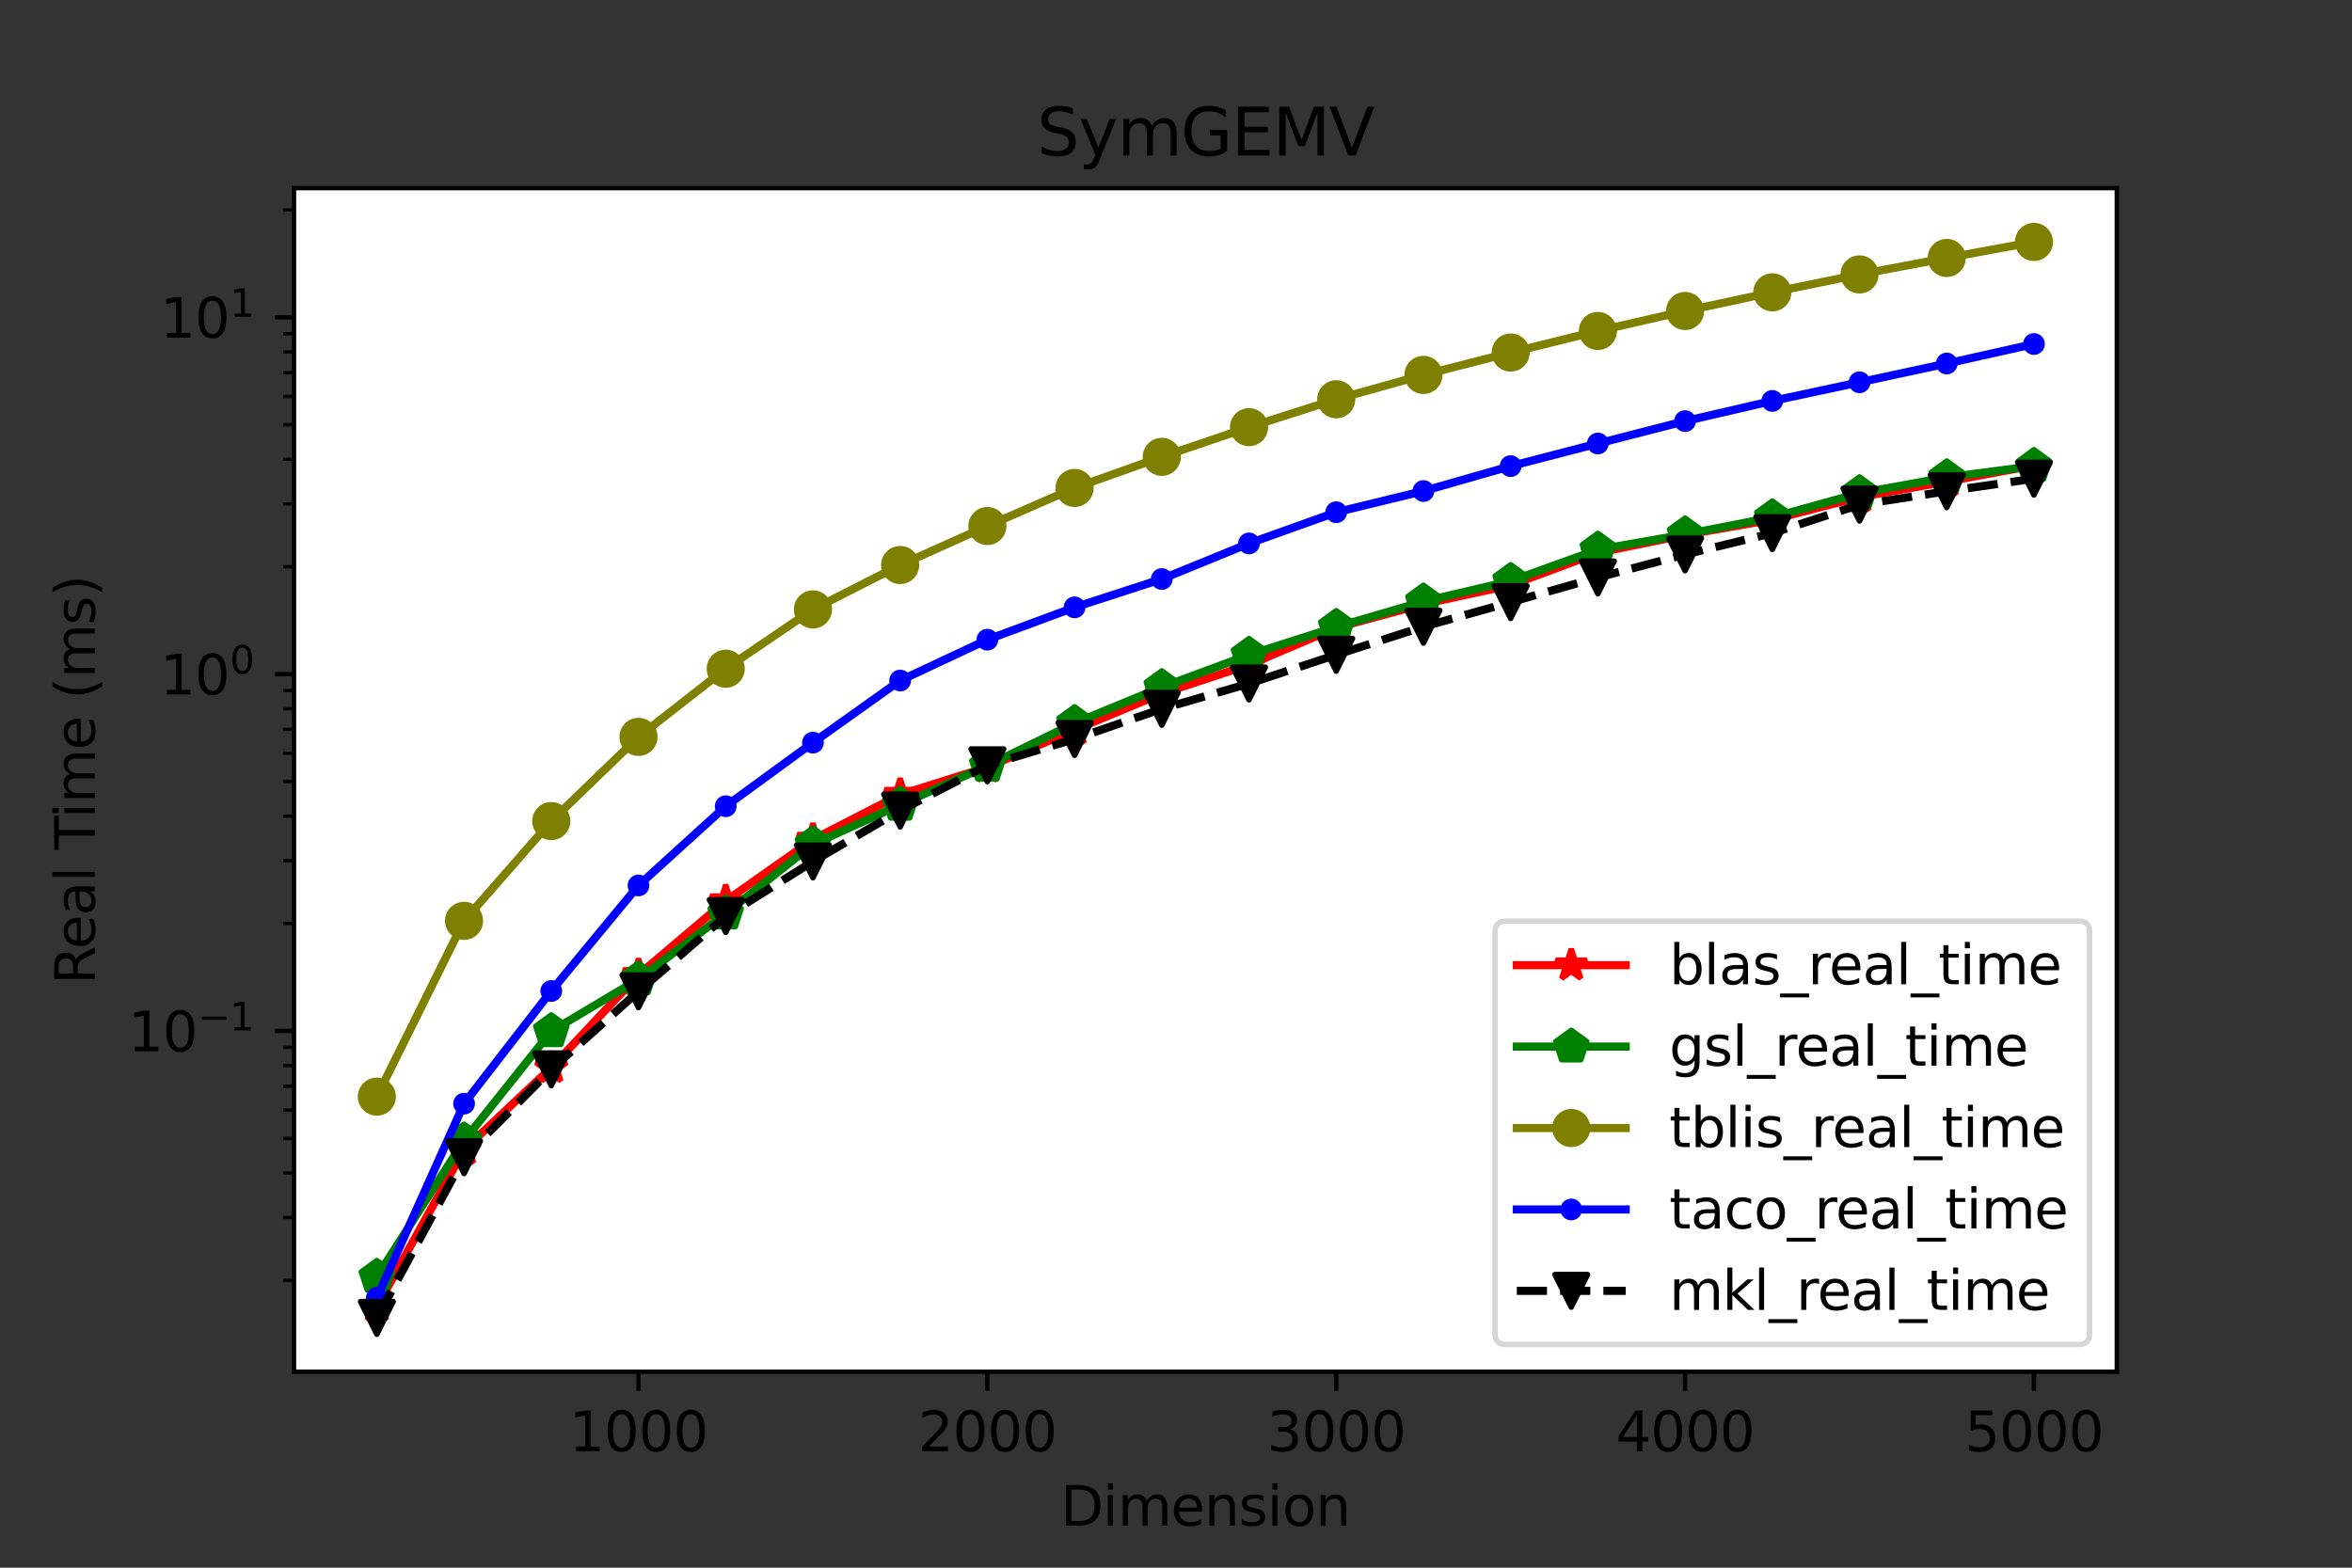 <?xml version="1.0" encoding="utf-8" standalone="no"?>
<!DOCTYPE svg PUBLIC "-//W3C//DTD SVG 1.1//EN"
  "http://www.w3.org/Graphics/SVG/1.1/DTD/svg11.dtd">
<svg xmlns:xlink="http://www.w3.org/1999/xlink" width="432pt" height="288pt" viewBox="0 0 432 288" xmlns="http://www.w3.org/2000/svg" version="1.1">
 <rect x="0" y="0" width="432" height="288" fill="#333333" stroke="none"/>
 <defs>
  <style type="text/css">*{stroke-linejoin: round; stroke-linecap: butt}</style>
 </defs>
 <g id="figure_1">
  <g id="patch_1">
   <path d="M 0 288 
L 432 288 
L 432 0 
L 0 0 
L 0 288 
z
" style="fill: none"/>
  </g>
  <g id="axes_1">
   <g id="patch_2">
    <path d="M 54 252 
L 388.8 252 
L 388.8 34.56 
L 54 34.56 
z
" style="fill: #ffffff"/>
   </g>
   <g id="matplotlib.axis_1">
    <g id="xtick_1">
     <g id="line2d_1">
      <defs>
       <path id="md38dded6d1" d="M 0 0 
L 0 3.5 
" style="stroke: #000000; stroke-width: 0.8"/>
      </defs>
      <g>
       <use xlink:href="#md38dded6d1" x="117.276" y="252" style="stroke: #000000; stroke-width: 0.8"/>
      </g>
     </g>
     <g id="text_1">
      <!-- 1000 -->
      <g transform="translate(104.551 266.598)scale(0.1 -0.1)">
       <defs>
        <path id="DejaVuSans-31" d="M 794 531 
L 1825 531 
L 1825 4091 
L 703 3866 
L 703 4441 
L 1819 4666 
L 2450 4666 
L 2450 531 
L 3481 531 
L 3481 0 
L 794 0 
L 794 531 
z
" transform="scale(0.016)"/>
        <path id="DejaVuSans-30" d="M 2034 4250 
Q 1547 4250 1301 3770 
Q 1056 3291 1056 2328 
Q 1056 1369 1301 889 
Q 1547 409 2034 409 
Q 2525 409 2770 889 
Q 3016 1369 3016 2328 
Q 3016 3291 2770 3770 
Q 2525 4250 2034 4250 
z
M 2034 4750 
Q 2819 4750 3233 4129 
Q 3647 3509 3647 2328 
Q 3647 1150 3233 529 
Q 2819 -91 2034 -91 
Q 1250 -91 836 529 
Q 422 1150 422 2328 
Q 422 3509 836 4129 
Q 1250 4750 2034 4750 
z
" transform="scale(0.016)"/>
       </defs>
       <use xlink:href="#DejaVuSans-31"/>
       <use xlink:href="#DejaVuSans-30" x="63.623"/>
       <use xlink:href="#DejaVuSans-30" x="127.246"/>
       <use xlink:href="#DejaVuSans-30" x="190.869"/>
      </g>
     </g>
    </g>
    <g id="xtick_2">
     <g id="line2d_2">
      <g>
       <use xlink:href="#md38dded6d1" x="181.352" y="252" style="stroke: #000000; stroke-width: 0.8"/>
      </g>
     </g>
     <g id="text_2">
      <!-- 2000 -->
      <g transform="translate(168.627 266.598)scale(0.1 -0.1)">
       <defs>
        <path id="DejaVuSans-32" d="M 1228 531 
L 3431 531 
L 3431 0 
L 469 0 
L 469 531 
Q 828 903 1448 1529 
Q 2069 2156 2228 2338 
Q 2531 2678 2651 2914 
Q 2772 3150 2772 3378 
Q 2772 3750 2511 3984 
Q 2250 4219 1831 4219 
Q 1534 4219 1204 4116 
Q 875 4013 500 3803 
L 500 4441 
Q 881 4594 1212 4672 
Q 1544 4750 1819 4750 
Q 2544 4750 2975 4387 
Q 3406 4025 3406 3419 
Q 3406 3131 3298 2873 
Q 3191 2616 2906 2266 
Q 2828 2175 2409 1742 
Q 1991 1309 1228 531 
z
" transform="scale(0.016)"/>
       </defs>
       <use xlink:href="#DejaVuSans-32"/>
       <use xlink:href="#DejaVuSans-30" x="63.623"/>
       <use xlink:href="#DejaVuSans-30" x="127.246"/>
       <use xlink:href="#DejaVuSans-30" x="190.869"/>
      </g>
     </g>
    </g>
    <g id="xtick_3">
     <g id="line2d_3">
      <g>
       <use xlink:href="#md38dded6d1" x="245.429" y="252" style="stroke: #000000; stroke-width: 0.8"/>
      </g>
     </g>
     <g id="text_3">
      <!-- 3000 -->
      <g transform="translate(232.704 266.598)scale(0.1 -0.1)">
       <defs>
        <path id="DejaVuSans-33" d="M 2597 2516 
Q 3050 2419 3304 2112 
Q 3559 1806 3559 1356 
Q 3559 666 3084 287 
Q 2609 -91 1734 -91 
Q 1441 -91 1130 -33 
Q 819 25 488 141 
L 488 750 
Q 750 597 1062 519 
Q 1375 441 1716 441 
Q 2309 441 2620 675 
Q 2931 909 2931 1356 
Q 2931 1769 2642 2001 
Q 2353 2234 1838 2234 
L 1294 2234 
L 1294 2753 
L 1863 2753 
Q 2328 2753 2575 2939 
Q 2822 3125 2822 3475 
Q 2822 3834 2567 4026 
Q 2313 4219 1838 4219 
Q 1578 4219 1281 4162 
Q 984 4106 628 3988 
L 628 4550 
Q 988 4650 1302 4700 
Q 1616 4750 1894 4750 
Q 2613 4750 3031 4423 
Q 3450 4097 3450 3541 
Q 3450 3153 3228 2886 
Q 3006 2619 2597 2516 
z
" transform="scale(0.016)"/>
       </defs>
       <use xlink:href="#DejaVuSans-33"/>
       <use xlink:href="#DejaVuSans-30" x="63.623"/>
       <use xlink:href="#DejaVuSans-30" x="127.246"/>
       <use xlink:href="#DejaVuSans-30" x="190.869"/>
      </g>
     </g>
    </g>
    <g id="xtick_4">
     <g id="line2d_4">
      <g>
       <use xlink:href="#md38dded6d1" x="309.505" y="252" style="stroke: #000000; stroke-width: 0.8"/>
      </g>
     </g>
     <g id="text_4">
      <!-- 4000 -->
      <g transform="translate(296.78 266.598)scale(0.1 -0.1)">
       <defs>
        <path id="DejaVuSans-34" d="M 2419 4116 
L 825 1625 
L 2419 1625 
L 2419 4116 
z
M 2253 4666 
L 3047 4666 
L 3047 1625 
L 3713 1625 
L 3713 1100 
L 3047 1100 
L 3047 0 
L 2419 0 
L 2419 1100 
L 313 1100 
L 313 1709 
L 2253 4666 
z
" transform="scale(0.016)"/>
       </defs>
       <use xlink:href="#DejaVuSans-34"/>
       <use xlink:href="#DejaVuSans-30" x="63.623"/>
       <use xlink:href="#DejaVuSans-30" x="127.246"/>
       <use xlink:href="#DejaVuSans-30" x="190.869"/>
      </g>
     </g>
    </g>
    <g id="xtick_5">
     <g id="line2d_5">
      <g>
       <use xlink:href="#md38dded6d1" x="373.582" y="252" style="stroke: #000000; stroke-width: 0.8"/>
      </g>
     </g>
     <g id="text_5">
      <!-- 5000 -->
      <g transform="translate(360.857 266.598)scale(0.1 -0.1)">
       <defs>
        <path id="DejaVuSans-35" d="M 691 4666 
L 3169 4666 
L 3169 4134 
L 1269 4134 
L 1269 2991 
Q 1406 3038 1543 3061 
Q 1681 3084 1819 3084 
Q 2600 3084 3056 2656 
Q 3513 2228 3513 1497 
Q 3513 744 3044 326 
Q 2575 -91 1722 -91 
Q 1428 -91 1123 -41 
Q 819 9 494 109 
L 494 744 
Q 775 591 1075 516 
Q 1375 441 1709 441 
Q 2250 441 2565 725 
Q 2881 1009 2881 1497 
Q 2881 1984 2565 2268 
Q 2250 2553 1709 2553 
Q 1456 2553 1204 2497 
Q 953 2441 691 2322 
L 691 4666 
z
" transform="scale(0.016)"/>
       </defs>
       <use xlink:href="#DejaVuSans-35"/>
       <use xlink:href="#DejaVuSans-30" x="63.623"/>
       <use xlink:href="#DejaVuSans-30" x="127.246"/>
       <use xlink:href="#DejaVuSans-30" x="190.869"/>
      </g>
     </g>
    </g>
    <g id="text_6">
     <!-- Dimension -->
     <g transform="translate(194.823 280.277)scale(0.1 -0.1)">
      <defs>
       <path id="DejaVuSans-44" d="M 1259 4147 
L 1259 519 
L 2022 519 
Q 2988 519 3436 956 
Q 3884 1394 3884 2338 
Q 3884 3275 3436 3711 
Q 2988 4147 2022 4147 
L 1259 4147 
z
M 628 4666 
L 1925 4666 
Q 3281 4666 3915 4102 
Q 4550 3538 4550 2338 
Q 4550 1131 3912 565 
Q 3275 0 1925 0 
L 628 0 
L 628 4666 
z
" transform="scale(0.016)"/>
       <path id="DejaVuSans-69" d="M 603 3500 
L 1178 3500 
L 1178 0 
L 603 0 
L 603 3500 
z
M 603 4863 
L 1178 4863 
L 1178 4134 
L 603 4134 
L 603 4863 
z
" transform="scale(0.016)"/>
       <path id="DejaVuSans-6d" d="M 3328 2828 
Q 3544 3216 3844 3400 
Q 4144 3584 4550 3584 
Q 5097 3584 5394 3201 
Q 5691 2819 5691 2113 
L 5691 0 
L 5113 0 
L 5113 2094 
Q 5113 2597 4934 2840 
Q 4756 3084 4391 3084 
Q 3944 3084 3684 2787 
Q 3425 2491 3425 1978 
L 3425 0 
L 2847 0 
L 2847 2094 
Q 2847 2600 2669 2842 
Q 2491 3084 2119 3084 
Q 1678 3084 1418 2786 
Q 1159 2488 1159 1978 
L 1159 0 
L 581 0 
L 581 3500 
L 1159 3500 
L 1159 2956 
Q 1356 3278 1631 3431 
Q 1906 3584 2284 3584 
Q 2666 3584 2933 3390 
Q 3200 3197 3328 2828 
z
" transform="scale(0.016)"/>
       <path id="DejaVuSans-65" d="M 3597 1894 
L 3597 1613 
L 953 1613 
Q 991 1019 1311 708 
Q 1631 397 2203 397 
Q 2534 397 2845 478 
Q 3156 559 3463 722 
L 3463 178 
Q 3153 47 2828 -22 
Q 2503 -91 2169 -91 
Q 1331 -91 842 396 
Q 353 884 353 1716 
Q 353 2575 817 3079 
Q 1281 3584 2069 3584 
Q 2775 3584 3186 3129 
Q 3597 2675 3597 1894 
z
M 3022 2063 
Q 3016 2534 2758 2815 
Q 2500 3097 2075 3097 
Q 1594 3097 1305 2825 
Q 1016 2553 972 2059 
L 3022 2063 
z
" transform="scale(0.016)"/>
       <path id="DejaVuSans-6e" d="M 3513 2113 
L 3513 0 
L 2938 0 
L 2938 2094 
Q 2938 2591 2744 2837 
Q 2550 3084 2163 3084 
Q 1697 3084 1428 2787 
Q 1159 2491 1159 1978 
L 1159 0 
L 581 0 
L 581 3500 
L 1159 3500 
L 1159 2956 
Q 1366 3272 1645 3428 
Q 1925 3584 2291 3584 
Q 2894 3584 3203 3211 
Q 3513 2838 3513 2113 
z
" transform="scale(0.016)"/>
       <path id="DejaVuSans-73" d="M 2834 3397 
L 2834 2853 
Q 2591 2978 2328 3040 
Q 2066 3103 1784 3103 
Q 1356 3103 1142 2972 
Q 928 2841 928 2578 
Q 928 2378 1081 2264 
Q 1234 2150 1697 2047 
L 1894 2003 
Q 2506 1872 2764 1633 
Q 3022 1394 3022 966 
Q 3022 478 2636 193 
Q 2250 -91 1575 -91 
Q 1294 -91 989 -36 
Q 684 19 347 128 
L 347 722 
Q 666 556 975 473 
Q 1284 391 1588 391 
Q 1994 391 2212 530 
Q 2431 669 2431 922 
Q 2431 1156 2273 1281 
Q 2116 1406 1581 1522 
L 1381 1569 
Q 847 1681 609 1914 
Q 372 2147 372 2553 
Q 372 3047 722 3315 
Q 1072 3584 1716 3584 
Q 2034 3584 2315 3537 
Q 2597 3491 2834 3397 
z
" transform="scale(0.016)"/>
       <path id="DejaVuSans-6f" d="M 1959 3097 
Q 1497 3097 1228 2736 
Q 959 2375 959 1747 
Q 959 1119 1226 758 
Q 1494 397 1959 397 
Q 2419 397 2687 759 
Q 2956 1122 2956 1747 
Q 2956 2369 2687 2733 
Q 2419 3097 1959 3097 
z
M 1959 3584 
Q 2709 3584 3137 3096 
Q 3566 2609 3566 1747 
Q 3566 888 3137 398 
Q 2709 -91 1959 -91 
Q 1206 -91 779 398 
Q 353 888 353 1747 
Q 353 2609 779 3096 
Q 1206 3584 1959 3584 
z
" transform="scale(0.016)"/>
      </defs>
      <use xlink:href="#DejaVuSans-44"/>
      <use xlink:href="#DejaVuSans-69" x="77.002"/>
      <use xlink:href="#DejaVuSans-6d" x="104.785"/>
      <use xlink:href="#DejaVuSans-65" x="202.197"/>
      <use xlink:href="#DejaVuSans-6e" x="263.721"/>
      <use xlink:href="#DejaVuSans-73" x="327.1"/>
      <use xlink:href="#DejaVuSans-69" x="379.199"/>
      <use xlink:href="#DejaVuSans-6f" x="406.982"/>
      <use xlink:href="#DejaVuSans-6e" x="468.164"/>
     </g>
    </g>
   </g>
   <g id="matplotlib.axis_2">
    <g id="ytick_1">
     <g id="line2d_6">
      <defs>
       <path id="m0c71c13057" d="M 0 0 
L -3.5 0 
" style="stroke: #000000; stroke-width: 0.8"/>
      </defs>
      <g>
       <use xlink:href="#m0c71c13057" x="54" y="189.397" style="stroke: #000000; stroke-width: 0.8"/>
      </g>
     </g>
     <g id="text_7">
      <!-- $\mathdefault{10^{-1}}$ -->
      <g transform="translate(23.5 193.196)scale(0.1 -0.1)">
       <defs>
        <path id="DejaVuSans-2212" d="M 678 2272 
L 4684 2272 
L 4684 1741 
L 678 1741 
L 678 2272 
z
" transform="scale(0.016)"/>
       </defs>
       <use xlink:href="#DejaVuSans-31" transform="translate(0 0.684)"/>
       <use xlink:href="#DejaVuSans-30" transform="translate(63.623 0.684)"/>
       <use xlink:href="#DejaVuSans-2212" transform="translate(128.203 38.966)scale(0.7)"/>
       <use xlink:href="#DejaVuSans-31" transform="translate(186.855 38.966)scale(0.7)"/>
      </g>
     </g>
    </g>
    <g id="ytick_2">
     <g id="line2d_7">
      <g>
       <use xlink:href="#m0c71c13057" x="54" y="123.845" style="stroke: #000000; stroke-width: 0.8"/>
      </g>
     </g>
     <g id="text_8">
      <!-- $\mathdefault{10^{0}}$ -->
      <g transform="translate(29.4 127.644)scale(0.1 -0.1)">
       <use xlink:href="#DejaVuSans-31" transform="translate(0 0.766)"/>
       <use xlink:href="#DejaVuSans-30" transform="translate(63.623 0.766)"/>
       <use xlink:href="#DejaVuSans-30" transform="translate(128.203 39.047)scale(0.7)"/>
      </g>
     </g>
    </g>
    <g id="ytick_3">
     <g id="line2d_8">
      <g>
       <use xlink:href="#m0c71c13057" x="54" y="58.294" style="stroke: #000000; stroke-width: 0.8"/>
      </g>
     </g>
     <g id="text_9">
      <!-- $\mathdefault{10^{1}}$ -->
      <g transform="translate(29.4 62.093)scale(0.1 -0.1)">
       <use xlink:href="#DejaVuSans-31" transform="translate(0 0.684)"/>
       <use xlink:href="#DejaVuSans-30" transform="translate(63.623 0.684)"/>
       <use xlink:href="#DejaVuSans-31" transform="translate(128.203 38.966)scale(0.7)"/>
      </g>
     </g>
    </g>
    <g id="ytick_4">
     <g id="line2d_9">
      <defs>
       <path id="m6605c2efa0" d="M 0 0 
L -2 0 
" style="stroke: #000000; stroke-width: 0.6"/>
      </defs>
      <g>
       <use xlink:href="#m6605c2efa0" x="54" y="235.215" style="stroke: #000000; stroke-width: 0.6"/>
      </g>
     </g>
    </g>
    <g id="ytick_5">
     <g id="line2d_10">
      <g>
       <use xlink:href="#m6605c2efa0" x="54" y="223.672" style="stroke: #000000; stroke-width: 0.6"/>
      </g>
     </g>
    </g>
    <g id="ytick_6">
     <g id="line2d_11">
      <g>
       <use xlink:href="#m6605c2efa0" x="54" y="215.482" style="stroke: #000000; stroke-width: 0.6"/>
      </g>
     </g>
    </g>
    <g id="ytick_7">
     <g id="line2d_12">
      <g>
       <use xlink:href="#m6605c2efa0" x="54" y="209.129" style="stroke: #000000; stroke-width: 0.6"/>
      </g>
     </g>
    </g>
    <g id="ytick_8">
     <g id="line2d_13">
      <g>
       <use xlink:href="#m6605c2efa0" x="54" y="203.939" style="stroke: #000000; stroke-width: 0.6"/>
      </g>
     </g>
    </g>
    <g id="ytick_9">
     <g id="line2d_14">
      <g>
       <use xlink:href="#m6605c2efa0" x="54" y="199.551" style="stroke: #000000; stroke-width: 0.6"/>
      </g>
     </g>
    </g>
    <g id="ytick_10">
     <g id="line2d_15">
      <g>
       <use xlink:href="#m6605c2efa0" x="54" y="195.749" style="stroke: #000000; stroke-width: 0.6"/>
      </g>
     </g>
    </g>
    <g id="ytick_11">
     <g id="line2d_16">
      <g>
       <use xlink:href="#m6605c2efa0" x="54" y="192.396" style="stroke: #000000; stroke-width: 0.6"/>
      </g>
     </g>
    </g>
    <g id="ytick_12">
     <g id="line2d_17">
      <g>
       <use xlink:href="#m6605c2efa0" x="54" y="169.664" style="stroke: #000000; stroke-width: 0.6"/>
      </g>
     </g>
    </g>
    <g id="ytick_13">
     <g id="line2d_18">
      <g>
       <use xlink:href="#m6605c2efa0" x="54" y="158.121" style="stroke: #000000; stroke-width: 0.6"/>
      </g>
     </g>
    </g>
    <g id="ytick_14">
     <g id="line2d_19">
      <g>
       <use xlink:href="#m6605c2efa0" x="54" y="149.931" style="stroke: #000000; stroke-width: 0.6"/>
      </g>
     </g>
    </g>
    <g id="ytick_15">
     <g id="line2d_20">
      <g>
       <use xlink:href="#m6605c2efa0" x="54" y="143.578" style="stroke: #000000; stroke-width: 0.6"/>
      </g>
     </g>
    </g>
    <g id="ytick_16">
     <g id="line2d_21">
      <g>
       <use xlink:href="#m6605c2efa0" x="54" y="138.388" style="stroke: #000000; stroke-width: 0.6"/>
      </g>
     </g>
    </g>
    <g id="ytick_17">
     <g id="line2d_22">
      <g>
       <use xlink:href="#m6605c2efa0" x="54" y="133.999" style="stroke: #000000; stroke-width: 0.6"/>
      </g>
     </g>
    </g>
    <g id="ytick_18">
     <g id="line2d_23">
      <g>
       <use xlink:href="#m6605c2efa0" x="54" y="130.198" style="stroke: #000000; stroke-width: 0.6"/>
      </g>
     </g>
    </g>
    <g id="ytick_19">
     <g id="line2d_24">
      <g>
       <use xlink:href="#m6605c2efa0" x="54" y="126.845" style="stroke: #000000; stroke-width: 0.6"/>
      </g>
     </g>
    </g>
    <g id="ytick_20">
     <g id="line2d_25">
      <g>
       <use xlink:href="#m6605c2efa0" x="54" y="104.112" style="stroke: #000000; stroke-width: 0.6"/>
      </g>
     </g>
    </g>
    <g id="ytick_21">
     <g id="line2d_26">
      <g>
       <use xlink:href="#m6605c2efa0" x="54" y="92.569" style="stroke: #000000; stroke-width: 0.6"/>
      </g>
     </g>
    </g>
    <g id="ytick_22">
     <g id="line2d_27">
      <g>
       <use xlink:href="#m6605c2efa0" x="54" y="84.379" style="stroke: #000000; stroke-width: 0.6"/>
      </g>
     </g>
    </g>
    <g id="ytick_23">
     <g id="line2d_28">
      <g>
       <use xlink:href="#m6605c2efa0" x="54" y="78.027" style="stroke: #000000; stroke-width: 0.6"/>
      </g>
     </g>
    </g>
    <g id="ytick_24">
     <g id="line2d_29">
      <g>
       <use xlink:href="#m6605c2efa0" x="54" y="72.836" style="stroke: #000000; stroke-width: 0.6"/>
      </g>
     </g>
    </g>
    <g id="ytick_25">
     <g id="line2d_30">
      <g>
       <use xlink:href="#m6605c2efa0" x="54" y="68.448" style="stroke: #000000; stroke-width: 0.6"/>
      </g>
     </g>
    </g>
    <g id="ytick_26">
     <g id="line2d_31">
      <g>
       <use xlink:href="#m6605c2efa0" x="54" y="64.646" style="stroke: #000000; stroke-width: 0.6"/>
      </g>
     </g>
    </g>
    <g id="ytick_27">
     <g id="line2d_32">
      <g>
       <use xlink:href="#m6605c2efa0" x="54" y="61.293" style="stroke: #000000; stroke-width: 0.6"/>
      </g>
     </g>
    </g>
    <g id="ytick_28">
     <g id="line2d_33">
      <g>
       <use xlink:href="#m6605c2efa0" x="54" y="38.561" style="stroke: #000000; stroke-width: 0.6"/>
      </g>
     </g>
    </g>
    <g id="text_10">
     <!-- Real Time (ms) -->
     <g transform="translate(17.42 180.847)rotate(-90)scale(0.1 -0.1)">
      <defs>
       <path id="DejaVuSans-52" d="M 2841 2188 
Q 3044 2119 3236 1894 
Q 3428 1669 3622 1275 
L 4263 0 
L 3584 0 
L 2988 1197 
Q 2756 1666 2539 1819 
Q 2322 1972 1947 1972 
L 1259 1972 
L 1259 0 
L 628 0 
L 628 4666 
L 2053 4666 
Q 2853 4666 3247 4331 
Q 3641 3997 3641 3322 
Q 3641 2881 3436 2590 
Q 3231 2300 2841 2188 
z
M 1259 4147 
L 1259 2491 
L 2053 2491 
Q 2509 2491 2742 2702 
Q 2975 2913 2975 3322 
Q 2975 3731 2742 3939 
Q 2509 4147 2053 4147 
L 1259 4147 
z
" transform="scale(0.016)"/>
       <path id="DejaVuSans-61" d="M 2194 1759 
Q 1497 1759 1228 1600 
Q 959 1441 959 1056 
Q 959 750 1161 570 
Q 1363 391 1709 391 
Q 2188 391 2477 730 
Q 2766 1069 2766 1631 
L 2766 1759 
L 2194 1759 
z
M 3341 1997 
L 3341 0 
L 2766 0 
L 2766 531 
Q 2569 213 2275 61 
Q 1981 -91 1556 -91 
Q 1019 -91 701 211 
Q 384 513 384 1019 
Q 384 1609 779 1909 
Q 1175 2209 1959 2209 
L 2766 2209 
L 2766 2266 
Q 2766 2663 2505 2880 
Q 2244 3097 1772 3097 
Q 1472 3097 1187 3025 
Q 903 2953 641 2809 
L 641 3341 
Q 956 3463 1253 3523 
Q 1550 3584 1831 3584 
Q 2591 3584 2966 3190 
Q 3341 2797 3341 1997 
z
" transform="scale(0.016)"/>
       <path id="DejaVuSans-6c" d="M 603 4863 
L 1178 4863 
L 1178 0 
L 603 0 
L 603 4863 
z
" transform="scale(0.016)"/>
       <path id="DejaVuSans-20" transform="scale(0.016)"/>
       <path id="DejaVuSans-54" d="M -19 4666 
L 3928 4666 
L 3928 4134 
L 2272 4134 
L 2272 0 
L 1638 0 
L 1638 4134 
L -19 4134 
L -19 4666 
z
" transform="scale(0.016)"/>
       <path id="DejaVuSans-28" d="M 1984 4856 
Q 1566 4138 1362 3434 
Q 1159 2731 1159 2009 
Q 1159 1288 1364 580 
Q 1569 -128 1984 -844 
L 1484 -844 
Q 1016 -109 783 600 
Q 550 1309 550 2009 
Q 550 2706 781 3412 
Q 1013 4119 1484 4856 
L 1984 4856 
z
" transform="scale(0.016)"/>
       <path id="DejaVuSans-29" d="M 513 4856 
L 1013 4856 
Q 1481 4119 1714 3412 
Q 1947 2706 1947 2009 
Q 1947 1309 1714 600 
Q 1481 -109 1013 -844 
L 513 -844 
Q 928 -128 1133 580 
Q 1338 1288 1338 2009 
Q 1338 2731 1133 3434 
Q 928 4138 513 4856 
z
" transform="scale(0.016)"/>
      </defs>
      <use xlink:href="#DejaVuSans-52"/>
      <use xlink:href="#DejaVuSans-65" x="64.982"/>
      <use xlink:href="#DejaVuSans-61" x="126.506"/>
      <use xlink:href="#DejaVuSans-6c" x="187.785"/>
      <use xlink:href="#DejaVuSans-20" x="215.568"/>
      <use xlink:href="#DejaVuSans-54" x="247.355"/>
      <use xlink:href="#DejaVuSans-69" x="305.314"/>
      <use xlink:href="#DejaVuSans-6d" x="333.098"/>
      <use xlink:href="#DejaVuSans-65" x="430.51"/>
      <use xlink:href="#DejaVuSans-20" x="492.033"/>
      <use xlink:href="#DejaVuSans-28" x="523.82"/>
      <use xlink:href="#DejaVuSans-6d" x="562.834"/>
      <use xlink:href="#DejaVuSans-73" x="660.246"/>
      <use xlink:href="#DejaVuSans-29" x="712.346"/>
     </g>
    </g>
   </g>
   <g id="line2d_34">
    <path d="M 69.218 240.049 
L 85.237 211.199 
L 101.256 196.129 
L 117.276 179.098 
L 133.295 165.528 
L 149.314 154.234 
L 165.333 145.985 
L 181.352 140.935 
L 197.371 134.075 
L 213.39 127.402 
L 229.41 122.127 
L 245.429 115.327 
L 261.448 110.96 
L 277.467 107.499 
L 293.486 101.54 
L 309.505 98.271 
L 325.524 95.446 
L 341.544 91.311 
L 357.563 88.46 
L 373.582 85.502 
" clip-path="url(#pa0ca236ed1)" style="fill: none; stroke: #ff0000; stroke-width: 1.5; stroke-linecap: square"/>
    <defs>
     <path id="m83cd917bb4" d="M 0 -3 
L -0.674 -0.927 
L -2.853 -0.927 
L -1.09 0.354 
L -1.763 2.427 
L -0 1.146 
L 1.763 2.427 
L 1.09 0.354 
L 2.853 -0.927 
L 0.674 -0.927 
z
" style="stroke: #ff0000; stroke-linejoin: bevel"/>
    </defs>
    <g clip-path="url(#pa0ca236ed1)">
     <use xlink:href="#m83cd917bb4" x="69.218" y="240.049" style="fill: #ff0000; stroke: #ff0000; stroke-linejoin: bevel"/>
     <use xlink:href="#m83cd917bb4" x="85.237" y="211.199" style="fill: #ff0000; stroke: #ff0000; stroke-linejoin: bevel"/>
     <use xlink:href="#m83cd917bb4" x="101.256" y="196.129" style="fill: #ff0000; stroke: #ff0000; stroke-linejoin: bevel"/>
     <use xlink:href="#m83cd917bb4" x="117.276" y="179.098" style="fill: #ff0000; stroke: #ff0000; stroke-linejoin: bevel"/>
     <use xlink:href="#m83cd917bb4" x="133.295" y="165.528" style="fill: #ff0000; stroke: #ff0000; stroke-linejoin: bevel"/>
     <use xlink:href="#m83cd917bb4" x="149.314" y="154.234" style="fill: #ff0000; stroke: #ff0000; stroke-linejoin: bevel"/>
     <use xlink:href="#m83cd917bb4" x="165.333" y="145.985" style="fill: #ff0000; stroke: #ff0000; stroke-linejoin: bevel"/>
     <use xlink:href="#m83cd917bb4" x="181.352" y="140.935" style="fill: #ff0000; stroke: #ff0000; stroke-linejoin: bevel"/>
     <use xlink:href="#m83cd917bb4" x="197.371" y="134.075" style="fill: #ff0000; stroke: #ff0000; stroke-linejoin: bevel"/>
     <use xlink:href="#m83cd917bb4" x="213.39" y="127.402" style="fill: #ff0000; stroke: #ff0000; stroke-linejoin: bevel"/>
     <use xlink:href="#m83cd917bb4" x="229.41" y="122.127" style="fill: #ff0000; stroke: #ff0000; stroke-linejoin: bevel"/>
     <use xlink:href="#m83cd917bb4" x="245.429" y="115.327" style="fill: #ff0000; stroke: #ff0000; stroke-linejoin: bevel"/>
     <use xlink:href="#m83cd917bb4" x="261.448" y="110.96" style="fill: #ff0000; stroke: #ff0000; stroke-linejoin: bevel"/>
     <use xlink:href="#m83cd917bb4" x="277.467" y="107.499" style="fill: #ff0000; stroke: #ff0000; stroke-linejoin: bevel"/>
     <use xlink:href="#m83cd917bb4" x="293.486" y="101.54" style="fill: #ff0000; stroke: #ff0000; stroke-linejoin: bevel"/>
     <use xlink:href="#m83cd917bb4" x="309.505" y="98.271" style="fill: #ff0000; stroke: #ff0000; stroke-linejoin: bevel"/>
     <use xlink:href="#m83cd917bb4" x="325.524" y="95.446" style="fill: #ff0000; stroke: #ff0000; stroke-linejoin: bevel"/>
     <use xlink:href="#m83cd917bb4" x="341.544" y="91.311" style="fill: #ff0000; stroke: #ff0000; stroke-linejoin: bevel"/>
     <use xlink:href="#m83cd917bb4" x="357.563" y="88.46" style="fill: #ff0000; stroke: #ff0000; stroke-linejoin: bevel"/>
     <use xlink:href="#m83cd917bb4" x="373.582" y="85.502" style="fill: #ff0000; stroke: #ff0000; stroke-linejoin: bevel"/>
    </g>
   </g>
   <g id="line2d_35">
    <path d="M 69.218 234.573 
L 85.237 209.529 
L 101.256 189.443 
L 117.276 179.91 
L 133.295 167.819 
L 149.314 155.104 
L 165.333 147.843 
L 181.352 140.674 
L 197.371 132.846 
L 213.39 126.239 
L 229.41 120.31 
L 245.429 115.178 
L 261.448 110.503 
L 277.467 106.743 
L 293.486 100.975 
L 309.505 98.175 
L 325.524 95.045 
L 341.544 90.606 
L 357.563 87.693 
L 373.582 85.613 
" clip-path="url(#pa0ca236ed1)" style="fill: none; stroke: #008000; stroke-width: 1.5; stroke-linecap: square"/>
    <defs>
     <path id="m67da00b6b2" d="M 0 -3 
L -2.853 -0.927 
L -1.763 2.427 
L 1.763 2.427 
L 2.853 -0.927 
z
" style="stroke: #008000; stroke-linejoin: miter"/>
    </defs>
    <g clip-path="url(#pa0ca236ed1)">
     <use xlink:href="#m67da00b6b2" x="69.218" y="234.573" style="fill: #008000; stroke: #008000; stroke-linejoin: miter"/>
     <use xlink:href="#m67da00b6b2" x="85.237" y="209.529" style="fill: #008000; stroke: #008000; stroke-linejoin: miter"/>
     <use xlink:href="#m67da00b6b2" x="101.256" y="189.443" style="fill: #008000; stroke: #008000; stroke-linejoin: miter"/>
     <use xlink:href="#m67da00b6b2" x="117.276" y="179.91" style="fill: #008000; stroke: #008000; stroke-linejoin: miter"/>
     <use xlink:href="#m67da00b6b2" x="133.295" y="167.819" style="fill: #008000; stroke: #008000; stroke-linejoin: miter"/>
     <use xlink:href="#m67da00b6b2" x="149.314" y="155.104" style="fill: #008000; stroke: #008000; stroke-linejoin: miter"/>
     <use xlink:href="#m67da00b6b2" x="165.333" y="147.843" style="fill: #008000; stroke: #008000; stroke-linejoin: miter"/>
     <use xlink:href="#m67da00b6b2" x="181.352" y="140.674" style="fill: #008000; stroke: #008000; stroke-linejoin: miter"/>
     <use xlink:href="#m67da00b6b2" x="197.371" y="132.846" style="fill: #008000; stroke: #008000; stroke-linejoin: miter"/>
     <use xlink:href="#m67da00b6b2" x="213.39" y="126.239" style="fill: #008000; stroke: #008000; stroke-linejoin: miter"/>
     <use xlink:href="#m67da00b6b2" x="229.41" y="120.31" style="fill: #008000; stroke: #008000; stroke-linejoin: miter"/>
     <use xlink:href="#m67da00b6b2" x="245.429" y="115.178" style="fill: #008000; stroke: #008000; stroke-linejoin: miter"/>
     <use xlink:href="#m67da00b6b2" x="261.448" y="110.503" style="fill: #008000; stroke: #008000; stroke-linejoin: miter"/>
     <use xlink:href="#m67da00b6b2" x="277.467" y="106.743" style="fill: #008000; stroke: #008000; stroke-linejoin: miter"/>
     <use xlink:href="#m67da00b6b2" x="293.486" y="100.975" style="fill: #008000; stroke: #008000; stroke-linejoin: miter"/>
     <use xlink:href="#m67da00b6b2" x="309.505" y="98.175" style="fill: #008000; stroke: #008000; stroke-linejoin: miter"/>
     <use xlink:href="#m67da00b6b2" x="325.524" y="95.045" style="fill: #008000; stroke: #008000; stroke-linejoin: miter"/>
     <use xlink:href="#m67da00b6b2" x="341.544" y="90.606" style="fill: #008000; stroke: #008000; stroke-linejoin: miter"/>
     <use xlink:href="#m67da00b6b2" x="357.563" y="87.693" style="fill: #008000; stroke: #008000; stroke-linejoin: miter"/>
     <use xlink:href="#m67da00b6b2" x="373.582" y="85.613" style="fill: #008000; stroke: #008000; stroke-linejoin: miter"/>
    </g>
   </g>
   <g id="line2d_36">
    <path d="M 69.218 201.462 
L 85.237 169.165 
L 101.256 150.842 
L 117.276 135.377 
L 133.295 122.851 
L 149.314 111.953 
L 165.333 103.803 
L 181.352 96.637 
L 197.371 89.638 
L 213.39 83.926 
L 229.41 78.474 
L 245.429 73.351 
L 261.448 68.878 
L 277.467 64.764 
L 293.486 60.807 
L 309.505 57.129 
L 325.524 53.703 
L 341.544 50.414 
L 357.563 47.386 
L 373.582 44.444 
" clip-path="url(#pa0ca236ed1)" style="fill: none; stroke: #808000; stroke-width: 1.5; stroke-linecap: square"/>
    <defs>
     <path id="md14878fc4b" d="M 0 3 
C 0.796 3 1.559 2.684 2.121 2.121 
C 2.684 1.559 3 0.796 3 0 
C 3 -0.796 2.684 -1.559 2.121 -2.121 
C 1.559 -2.684 0.796 -3 0 -3 
C -0.796 -3 -1.559 -2.684 -2.121 -2.121 
C -2.684 -1.559 -3 -0.796 -3 0 
C -3 0.796 -2.684 1.559 -2.121 2.121 
C -1.559 2.684 -0.796 3 0 3 
z
" style="stroke: #808000"/>
    </defs>
    <g clip-path="url(#pa0ca236ed1)">
     <use xlink:href="#md14878fc4b" x="69.218" y="201.462" style="fill: #808000; stroke: #808000"/>
     <use xlink:href="#md14878fc4b" x="85.237" y="169.165" style="fill: #808000; stroke: #808000"/>
     <use xlink:href="#md14878fc4b" x="101.256" y="150.842" style="fill: #808000; stroke: #808000"/>
     <use xlink:href="#md14878fc4b" x="117.276" y="135.377" style="fill: #808000; stroke: #808000"/>
     <use xlink:href="#md14878fc4b" x="133.295" y="122.851" style="fill: #808000; stroke: #808000"/>
     <use xlink:href="#md14878fc4b" x="149.314" y="111.953" style="fill: #808000; stroke: #808000"/>
     <use xlink:href="#md14878fc4b" x="165.333" y="103.803" style="fill: #808000; stroke: #808000"/>
     <use xlink:href="#md14878fc4b" x="181.352" y="96.637" style="fill: #808000; stroke: #808000"/>
     <use xlink:href="#md14878fc4b" x="197.371" y="89.638" style="fill: #808000; stroke: #808000"/>
     <use xlink:href="#md14878fc4b" x="213.39" y="83.926" style="fill: #808000; stroke: #808000"/>
     <use xlink:href="#md14878fc4b" x="229.41" y="78.474" style="fill: #808000; stroke: #808000"/>
     <use xlink:href="#md14878fc4b" x="245.429" y="73.351" style="fill: #808000; stroke: #808000"/>
     <use xlink:href="#md14878fc4b" x="261.448" y="68.878" style="fill: #808000; stroke: #808000"/>
     <use xlink:href="#md14878fc4b" x="277.467" y="64.764" style="fill: #808000; stroke: #808000"/>
     <use xlink:href="#md14878fc4b" x="293.486" y="60.807" style="fill: #808000; stroke: #808000"/>
     <use xlink:href="#md14878fc4b" x="309.505" y="57.129" style="fill: #808000; stroke: #808000"/>
     <use xlink:href="#md14878fc4b" x="325.524" y="53.703" style="fill: #808000; stroke: #808000"/>
     <use xlink:href="#md14878fc4b" x="341.544" y="50.414" style="fill: #808000; stroke: #808000"/>
     <use xlink:href="#md14878fc4b" x="357.563" y="47.386" style="fill: #808000; stroke: #808000"/>
     <use xlink:href="#md14878fc4b" x="373.582" y="44.444" style="fill: #808000; stroke: #808000"/>
    </g>
   </g>
   <g id="line2d_37">
    <path d="M 69.218 238.419 
L 85.237 202.75 
L 101.256 182.054 
L 117.276 162.664 
L 133.295 148.112 
L 149.314 136.426 
L 165.333 125.022 
L 181.352 117.513 
L 197.371 111.572 
L 213.39 106.374 
L 229.41 99.833 
L 245.429 94.102 
L 261.448 90.207 
L 277.467 85.63 
L 293.486 81.474 
L 309.505 77.359 
L 325.524 73.651 
L 341.544 70.23 
L 357.563 66.78 
L 373.582 63.198 
" clip-path="url(#pa0ca236ed1)" style="fill: none; stroke: #0000ff; stroke-width: 1.5; stroke-linecap: square"/>
    <defs>
     <path id="m420a020bbd" d="M 0 1.5 
C 0.398 1.5 0.779 1.342 1.061 1.061 
C 1.342 0.779 1.5 0.398 1.5 0 
C 1.5 -0.398 1.342 -0.779 1.061 -1.061 
C 0.779 -1.342 0.398 -1.5 0 -1.5 
C -0.398 -1.5 -0.779 -1.342 -1.061 -1.061 
C -1.342 -0.779 -1.5 -0.398 -1.5 0 
C -1.5 0.398 -1.342 0.779 -1.061 1.061 
C -0.779 1.342 -0.398 1.5 0 1.5 
z
" style="stroke: #0000ff"/>
    </defs>
    <g clip-path="url(#pa0ca236ed1)">
     <use xlink:href="#m420a020bbd" x="69.218" y="238.419" style="fill: #0000ff; stroke: #0000ff"/>
     <use xlink:href="#m420a020bbd" x="85.237" y="202.75" style="fill: #0000ff; stroke: #0000ff"/>
     <use xlink:href="#m420a020bbd" x="101.256" y="182.054" style="fill: #0000ff; stroke: #0000ff"/>
     <use xlink:href="#m420a020bbd" x="117.276" y="162.664" style="fill: #0000ff; stroke: #0000ff"/>
     <use xlink:href="#m420a020bbd" x="133.295" y="148.112" style="fill: #0000ff; stroke: #0000ff"/>
     <use xlink:href="#m420a020bbd" x="149.314" y="136.426" style="fill: #0000ff; stroke: #0000ff"/>
     <use xlink:href="#m420a020bbd" x="165.333" y="125.022" style="fill: #0000ff; stroke: #0000ff"/>
     <use xlink:href="#m420a020bbd" x="181.352" y="117.513" style="fill: #0000ff; stroke: #0000ff"/>
     <use xlink:href="#m420a020bbd" x="197.371" y="111.572" style="fill: #0000ff; stroke: #0000ff"/>
     <use xlink:href="#m420a020bbd" x="213.39" y="106.374" style="fill: #0000ff; stroke: #0000ff"/>
     <use xlink:href="#m420a020bbd" x="229.41" y="99.833" style="fill: #0000ff; stroke: #0000ff"/>
     <use xlink:href="#m420a020bbd" x="245.429" y="94.102" style="fill: #0000ff; stroke: #0000ff"/>
     <use xlink:href="#m420a020bbd" x="261.448" y="90.207" style="fill: #0000ff; stroke: #0000ff"/>
     <use xlink:href="#m420a020bbd" x="277.467" y="85.63" style="fill: #0000ff; stroke: #0000ff"/>
     <use xlink:href="#m420a020bbd" x="293.486" y="81.474" style="fill: #0000ff; stroke: #0000ff"/>
     <use xlink:href="#m420a020bbd" x="309.505" y="77.359" style="fill: #0000ff; stroke: #0000ff"/>
     <use xlink:href="#m420a020bbd" x="325.524" y="73.651" style="fill: #0000ff; stroke: #0000ff"/>
     <use xlink:href="#m420a020bbd" x="341.544" y="70.23" style="fill: #0000ff; stroke: #0000ff"/>
     <use xlink:href="#m420a020bbd" x="357.563" y="66.78" style="fill: #0000ff; stroke: #0000ff"/>
     <use xlink:href="#m420a020bbd" x="373.582" y="63.198" style="fill: #0000ff; stroke: #0000ff"/>
    </g>
   </g>
   <g id="line2d_38">
    <path d="M 69.218 242.116 
L 85.237 212.598 
L 101.256 196.447 
L 117.276 182.116 
L 133.295 168.289 
L 149.314 158.256 
L 165.333 148.901 
L 181.352 140.595 
L 197.371 135.764 
L 213.39 130.22 
L 229.41 125.569 
L 245.429 120.29 
L 261.448 115.137 
L 277.467 110.623 
L 293.486 106.087 
L 309.505 101.855 
L 325.524 97.95 
L 341.544 92.716 
L 357.563 90.245 
L 373.582 87.938 
" clip-path="url(#pa0ca236ed1)" style="fill: none; stroke-dasharray: 5.55,2.4; stroke-dashoffset: 0; stroke: #000000; stroke-width: 1.5"/>
    <defs>
     <path id="m07e26e3f7a" d="M -0 3 
L 3 -3 
L -3 -3 
z
" style="stroke: #000000; stroke-linejoin: miter"/>
    </defs>
    <g clip-path="url(#pa0ca236ed1)">
     <use xlink:href="#m07e26e3f7a" x="69.218" y="242.116" style="stroke: #000000; stroke-linejoin: miter"/>
     <use xlink:href="#m07e26e3f7a" x="85.237" y="212.598" style="stroke: #000000; stroke-linejoin: miter"/>
     <use xlink:href="#m07e26e3f7a" x="101.256" y="196.447" style="stroke: #000000; stroke-linejoin: miter"/>
     <use xlink:href="#m07e26e3f7a" x="117.276" y="182.116" style="stroke: #000000; stroke-linejoin: miter"/>
     <use xlink:href="#m07e26e3f7a" x="133.295" y="168.289" style="stroke: #000000; stroke-linejoin: miter"/>
     <use xlink:href="#m07e26e3f7a" x="149.314" y="158.256" style="stroke: #000000; stroke-linejoin: miter"/>
     <use xlink:href="#m07e26e3f7a" x="165.333" y="148.901" style="stroke: #000000; stroke-linejoin: miter"/>
     <use xlink:href="#m07e26e3f7a" x="181.352" y="140.595" style="stroke: #000000; stroke-linejoin: miter"/>
     <use xlink:href="#m07e26e3f7a" x="197.371" y="135.764" style="stroke: #000000; stroke-linejoin: miter"/>
     <use xlink:href="#m07e26e3f7a" x="213.39" y="130.22" style="stroke: #000000; stroke-linejoin: miter"/>
     <use xlink:href="#m07e26e3f7a" x="229.41" y="125.569" style="stroke: #000000; stroke-linejoin: miter"/>
     <use xlink:href="#m07e26e3f7a" x="245.429" y="120.29" style="stroke: #000000; stroke-linejoin: miter"/>
     <use xlink:href="#m07e26e3f7a" x="261.448" y="115.137" style="stroke: #000000; stroke-linejoin: miter"/>
     <use xlink:href="#m07e26e3f7a" x="277.467" y="110.623" style="stroke: #000000; stroke-linejoin: miter"/>
     <use xlink:href="#m07e26e3f7a" x="293.486" y="106.087" style="stroke: #000000; stroke-linejoin: miter"/>
     <use xlink:href="#m07e26e3f7a" x="309.505" y="101.855" style="stroke: #000000; stroke-linejoin: miter"/>
     <use xlink:href="#m07e26e3f7a" x="325.524" y="97.95" style="stroke: #000000; stroke-linejoin: miter"/>
     <use xlink:href="#m07e26e3f7a" x="341.544" y="92.716" style="stroke: #000000; stroke-linejoin: miter"/>
     <use xlink:href="#m07e26e3f7a" x="357.563" y="90.245" style="stroke: #000000; stroke-linejoin: miter"/>
     <use xlink:href="#m07e26e3f7a" x="373.582" y="87.938" style="stroke: #000000; stroke-linejoin: miter"/>
    </g>
   </g>
   <g id="patch_3">
    <path d="M 54 252 
L 54 34.56 
" style="fill: none; stroke: #000000; stroke-width: 0.8; stroke-linejoin: miter; stroke-linecap: square"/>
   </g>
   <g id="patch_4">
    <path d="M 388.8 252 
L 388.8 34.56 
" style="fill: none; stroke: #000000; stroke-width: 0.8; stroke-linejoin: miter; stroke-linecap: square"/>
   </g>
   <g id="patch_5">
    <path d="M 54 252 
L 388.8 252 
" style="fill: none; stroke: #000000; stroke-width: 0.8; stroke-linejoin: miter; stroke-linecap: square"/>
   </g>
   <g id="patch_6">
    <path d="M 54 34.56 
L 388.8 34.56 
" style="fill: none; stroke: #000000; stroke-width: 0.8; stroke-linejoin: miter; stroke-linecap: square"/>
   </g>
   <g id="text_11">
    <!-- SymGEMV -->
    <g transform="translate(190.474 28.56)scale(0.12 -0.12)">
     <defs>
      <path id="DejaVuSans-53" d="M 3425 4513 
L 3425 3897 
Q 3066 4069 2747 4153 
Q 2428 4238 2131 4238 
Q 1616 4238 1336 4038 
Q 1056 3838 1056 3469 
Q 1056 3159 1242 3001 
Q 1428 2844 1947 2747 
L 2328 2669 
Q 3034 2534 3370 2195 
Q 3706 1856 3706 1288 
Q 3706 609 3251 259 
Q 2797 -91 1919 -91 
Q 1588 -91 1214 -16 
Q 841 59 441 206 
L 441 856 
Q 825 641 1194 531 
Q 1563 422 1919 422 
Q 2459 422 2753 634 
Q 3047 847 3047 1241 
Q 3047 1584 2836 1778 
Q 2625 1972 2144 2069 
L 1759 2144 
Q 1053 2284 737 2584 
Q 422 2884 422 3419 
Q 422 4038 858 4394 
Q 1294 4750 2059 4750 
Q 2388 4750 2728 4690 
Q 3069 4631 3425 4513 
z
" transform="scale(0.016)"/>
      <path id="DejaVuSans-79" d="M 2059 -325 
Q 1816 -950 1584 -1140 
Q 1353 -1331 966 -1331 
L 506 -1331 
L 506 -850 
L 844 -850 
Q 1081 -850 1212 -737 
Q 1344 -625 1503 -206 
L 1606 56 
L 191 3500 
L 800 3500 
L 1894 763 
L 2988 3500 
L 3597 3500 
L 2059 -325 
z
" transform="scale(0.016)"/>
      <path id="DejaVuSans-47" d="M 3809 666 
L 3809 1919 
L 2778 1919 
L 2778 2438 
L 4434 2438 
L 4434 434 
Q 4069 175 3628 42 
Q 3188 -91 2688 -91 
Q 1594 -91 976 548 
Q 359 1188 359 2328 
Q 359 3472 976 4111 
Q 1594 4750 2688 4750 
Q 3144 4750 3555 4637 
Q 3966 4525 4313 4306 
L 4313 3634 
Q 3963 3931 3569 4081 
Q 3175 4231 2741 4231 
Q 1884 4231 1454 3753 
Q 1025 3275 1025 2328 
Q 1025 1384 1454 906 
Q 1884 428 2741 428 
Q 3075 428 3337 486 
Q 3600 544 3809 666 
z
" transform="scale(0.016)"/>
      <path id="DejaVuSans-45" d="M 628 4666 
L 3578 4666 
L 3578 4134 
L 1259 4134 
L 1259 2753 
L 3481 2753 
L 3481 2222 
L 1259 2222 
L 1259 531 
L 3634 531 
L 3634 0 
L 628 0 
L 628 4666 
z
" transform="scale(0.016)"/>
      <path id="DejaVuSans-4d" d="M 628 4666 
L 1569 4666 
L 2759 1491 
L 3956 4666 
L 4897 4666 
L 4897 0 
L 4281 0 
L 4281 4097 
L 3078 897 
L 2444 897 
L 1241 4097 
L 1241 0 
L 628 0 
L 628 4666 
z
" transform="scale(0.016)"/>
      <path id="DejaVuSans-56" d="M 1831 0 
L 50 4666 
L 709 4666 
L 2188 738 
L 3669 4666 
L 4325 4666 
L 2547 0 
L 1831 0 
z
" transform="scale(0.016)"/>
     </defs>
     <use xlink:href="#DejaVuSans-53"/>
     <use xlink:href="#DejaVuSans-79" x="63.477"/>
     <use xlink:href="#DejaVuSans-6d" x="122.656"/>
     <use xlink:href="#DejaVuSans-47" x="220.068"/>
     <use xlink:href="#DejaVuSans-45" x="297.559"/>
     <use xlink:href="#DejaVuSans-4d" x="360.742"/>
     <use xlink:href="#DejaVuSans-56" x="447.021"/>
    </g>
   </g>
   <g id="legend_1">
    <g id="patch_7">
     <path d="M 276.597 247 
L 381.8 247 
Q 383.8 247 383.8 245 
L 383.8 171.219 
Q 383.8 169.219 381.8 169.219 
L 276.597 169.219 
Q 274.597 169.219 274.597 171.219 
L 274.597 245 
Q 274.597 247 276.597 247 
z
" style="fill: #ffffff; opacity: 0.8; stroke: #cccccc; stroke-linejoin: miter"/>
    </g>
    <g id="line2d_39">
     <path d="M 278.597 177.317 
L 288.597 177.317 
L 298.597 177.317 
" style="fill: none; stroke: #ff0000; stroke-width: 1.5; stroke-linecap: square"/>
     <g>
      <use xlink:href="#m83cd917bb4" x="288.597" y="177.317" style="fill: #ff0000; stroke: #ff0000; stroke-linejoin: bevel"/>
     </g>
    </g>
    <g id="text_12">
     <!-- blas_real_time -->
     <g transform="translate(306.597 180.817)scale(0.1 -0.1)">
      <defs>
       <path id="DejaVuSans-62" d="M 3116 1747 
Q 3116 2381 2855 2742 
Q 2594 3103 2138 3103 
Q 1681 3103 1420 2742 
Q 1159 2381 1159 1747 
Q 1159 1113 1420 752 
Q 1681 391 2138 391 
Q 2594 391 2855 752 
Q 3116 1113 3116 1747 
z
M 1159 2969 
Q 1341 3281 1617 3432 
Q 1894 3584 2278 3584 
Q 2916 3584 3314 3078 
Q 3713 2572 3713 1747 
Q 3713 922 3314 415 
Q 2916 -91 2278 -91 
Q 1894 -91 1617 61 
Q 1341 213 1159 525 
L 1159 0 
L 581 0 
L 581 4863 
L 1159 4863 
L 1159 2969 
z
" transform="scale(0.016)"/>
       <path id="DejaVuSans-5f" d="M 3263 -1063 
L 3263 -1509 
L -63 -1509 
L -63 -1063 
L 3263 -1063 
z
" transform="scale(0.016)"/>
       <path id="DejaVuSans-72" d="M 2631 2963 
Q 2534 3019 2420 3045 
Q 2306 3072 2169 3072 
Q 1681 3072 1420 2755 
Q 1159 2438 1159 1844 
L 1159 0 
L 581 0 
L 581 3500 
L 1159 3500 
L 1159 2956 
Q 1341 3275 1631 3429 
Q 1922 3584 2338 3584 
Q 2397 3584 2469 3576 
Q 2541 3569 2628 3553 
L 2631 2963 
z
" transform="scale(0.016)"/>
       <path id="DejaVuSans-74" d="M 1172 4494 
L 1172 3500 
L 2356 3500 
L 2356 3053 
L 1172 3053 
L 1172 1153 
Q 1172 725 1289 603 
Q 1406 481 1766 481 
L 2356 481 
L 2356 0 
L 1766 0 
Q 1100 0 847 248 
Q 594 497 594 1153 
L 594 3053 
L 172 3053 
L 172 3500 
L 594 3500 
L 594 4494 
L 1172 4494 
z
" transform="scale(0.016)"/>
      </defs>
      <use xlink:href="#DejaVuSans-62"/>
      <use xlink:href="#DejaVuSans-6c" x="63.477"/>
      <use xlink:href="#DejaVuSans-61" x="91.26"/>
      <use xlink:href="#DejaVuSans-73" x="152.539"/>
      <use xlink:href="#DejaVuSans-5f" x="204.639"/>
      <use xlink:href="#DejaVuSans-72" x="254.639"/>
      <use xlink:href="#DejaVuSans-65" x="293.502"/>
      <use xlink:href="#DejaVuSans-61" x="355.025"/>
      <use xlink:href="#DejaVuSans-6c" x="416.305"/>
      <use xlink:href="#DejaVuSans-5f" x="444.088"/>
      <use xlink:href="#DejaVuSans-74" x="494.088"/>
      <use xlink:href="#DejaVuSans-69" x="533.297"/>
      <use xlink:href="#DejaVuSans-6d" x="561.08"/>
      <use xlink:href="#DejaVuSans-65" x="658.492"/>
     </g>
    </g>
    <g id="line2d_40">
     <path d="M 278.597 192.273 
L 288.597 192.273 
L 298.597 192.273 
" style="fill: none; stroke: #008000; stroke-width: 1.5; stroke-linecap: square"/>
     <g>
      <use xlink:href="#m67da00b6b2" x="288.597" y="192.273" style="fill: #008000; stroke: #008000; stroke-linejoin: miter"/>
     </g>
    </g>
    <g id="text_13">
     <!-- gsl_real_time -->
     <g transform="translate(306.597 195.773)scale(0.1 -0.1)">
      <defs>
       <path id="DejaVuSans-67" d="M 2906 1791 
Q 2906 2416 2648 2759 
Q 2391 3103 1925 3103 
Q 1463 3103 1205 2759 
Q 947 2416 947 1791 
Q 947 1169 1205 825 
Q 1463 481 1925 481 
Q 2391 481 2648 825 
Q 2906 1169 2906 1791 
z
M 3481 434 
Q 3481 -459 3084 -895 
Q 2688 -1331 1869 -1331 
Q 1566 -1331 1297 -1286 
Q 1028 -1241 775 -1147 
L 775 -588 
Q 1028 -725 1275 -790 
Q 1522 -856 1778 -856 
Q 2344 -856 2625 -561 
Q 2906 -266 2906 331 
L 2906 616 
Q 2728 306 2450 153 
Q 2172 0 1784 0 
Q 1141 0 747 490 
Q 353 981 353 1791 
Q 353 2603 747 3093 
Q 1141 3584 1784 3584 
Q 2172 3584 2450 3431 
Q 2728 3278 2906 2969 
L 2906 3500 
L 3481 3500 
L 3481 434 
z
" transform="scale(0.016)"/>
      </defs>
      <use xlink:href="#DejaVuSans-67"/>
      <use xlink:href="#DejaVuSans-73" x="63.477"/>
      <use xlink:href="#DejaVuSans-6c" x="115.576"/>
      <use xlink:href="#DejaVuSans-5f" x="143.359"/>
      <use xlink:href="#DejaVuSans-72" x="193.359"/>
      <use xlink:href="#DejaVuSans-65" x="232.223"/>
      <use xlink:href="#DejaVuSans-61" x="293.746"/>
      <use xlink:href="#DejaVuSans-6c" x="355.025"/>
      <use xlink:href="#DejaVuSans-5f" x="382.809"/>
      <use xlink:href="#DejaVuSans-74" x="432.809"/>
      <use xlink:href="#DejaVuSans-69" x="472.018"/>
      <use xlink:href="#DejaVuSans-6d" x="499.801"/>
      <use xlink:href="#DejaVuSans-65" x="597.213"/>
     </g>
    </g>
    <g id="line2d_41">
     <path d="M 278.597 207.23 
L 288.597 207.23 
L 298.597 207.23 
" style="fill: none; stroke: #808000; stroke-width: 1.5; stroke-linecap: square"/>
     <g>
      <use xlink:href="#md14878fc4b" x="288.597" y="207.23" style="fill: #808000; stroke: #808000"/>
     </g>
    </g>
    <g id="text_14">
     <!-- tblis_real_time -->
     <g transform="translate(306.597 210.73)scale(0.1 -0.1)">
      <use xlink:href="#DejaVuSans-74"/>
      <use xlink:href="#DejaVuSans-62" x="39.209"/>
      <use xlink:href="#DejaVuSans-6c" x="102.686"/>
      <use xlink:href="#DejaVuSans-69" x="130.469"/>
      <use xlink:href="#DejaVuSans-73" x="158.252"/>
      <use xlink:href="#DejaVuSans-5f" x="210.352"/>
      <use xlink:href="#DejaVuSans-72" x="260.352"/>
      <use xlink:href="#DejaVuSans-65" x="299.215"/>
      <use xlink:href="#DejaVuSans-61" x="360.738"/>
      <use xlink:href="#DejaVuSans-6c" x="422.018"/>
      <use xlink:href="#DejaVuSans-5f" x="449.801"/>
      <use xlink:href="#DejaVuSans-74" x="499.801"/>
      <use xlink:href="#DejaVuSans-69" x="539.01"/>
      <use xlink:href="#DejaVuSans-6d" x="566.793"/>
      <use xlink:href="#DejaVuSans-65" x="664.205"/>
     </g>
    </g>
    <g id="line2d_42">
     <path d="M 278.597 222.186 
L 288.597 222.186 
L 298.597 222.186 
" style="fill: none; stroke: #0000ff; stroke-width: 1.5; stroke-linecap: square"/>
     <g>
      <use xlink:href="#m420a020bbd" x="288.597" y="222.186" style="fill: #0000ff; stroke: #0000ff"/>
     </g>
    </g>
    <g id="text_15">
     <!-- taco_real_time -->
     <g transform="translate(306.597 225.686)scale(0.1 -0.1)">
      <defs>
       <path id="DejaVuSans-63" d="M 3122 3366 
L 3122 2828 
Q 2878 2963 2633 3030 
Q 2388 3097 2138 3097 
Q 1578 3097 1268 2742 
Q 959 2388 959 1747 
Q 959 1106 1268 751 
Q 1578 397 2138 397 
Q 2388 397 2633 464 
Q 2878 531 3122 666 
L 3122 134 
Q 2881 22 2623 -34 
Q 2366 -91 2075 -91 
Q 1284 -91 818 406 
Q 353 903 353 1747 
Q 353 2603 823 3093 
Q 1294 3584 2113 3584 
Q 2378 3584 2631 3529 
Q 2884 3475 3122 3366 
z
" transform="scale(0.016)"/>
      </defs>
      <use xlink:href="#DejaVuSans-74"/>
      <use xlink:href="#DejaVuSans-61" x="39.209"/>
      <use xlink:href="#DejaVuSans-63" x="100.488"/>
      <use xlink:href="#DejaVuSans-6f" x="155.469"/>
      <use xlink:href="#DejaVuSans-5f" x="216.65"/>
      <use xlink:href="#DejaVuSans-72" x="266.65"/>
      <use xlink:href="#DejaVuSans-65" x="305.514"/>
      <use xlink:href="#DejaVuSans-61" x="367.037"/>
      <use xlink:href="#DejaVuSans-6c" x="428.316"/>
      <use xlink:href="#DejaVuSans-5f" x="456.1"/>
      <use xlink:href="#DejaVuSans-74" x="506.1"/>
      <use xlink:href="#DejaVuSans-69" x="545.309"/>
      <use xlink:href="#DejaVuSans-6d" x="573.092"/>
      <use xlink:href="#DejaVuSans-65" x="670.504"/>
     </g>
    </g>
    <g id="line2d_43">
     <path d="M 278.597 237.142 
L 288.597 237.142 
L 298.597 237.142 
" style="fill: none; stroke-dasharray: 5.55,2.4; stroke-dashoffset: 0; stroke: #000000; stroke-width: 1.5"/>
     <g>
      <use xlink:href="#m07e26e3f7a" x="288.597" y="237.142" style="stroke: #000000; stroke-linejoin: miter"/>
     </g>
    </g>
    <g id="text_16">
     <!-- mkl_real_time -->
     <g transform="translate(306.597 240.642)scale(0.1 -0.1)">
      <defs>
       <path id="DejaVuSans-6b" d="M 581 4863 
L 1159 4863 
L 1159 1991 
L 2875 3500 
L 3609 3500 
L 1753 1863 
L 3688 0 
L 2938 0 
L 1159 1709 
L 1159 0 
L 581 0 
L 581 4863 
z
" transform="scale(0.016)"/>
      </defs>
      <use xlink:href="#DejaVuSans-6d"/>
      <use xlink:href="#DejaVuSans-6b" x="97.412"/>
      <use xlink:href="#DejaVuSans-6c" x="155.322"/>
      <use xlink:href="#DejaVuSans-5f" x="183.105"/>
      <use xlink:href="#DejaVuSans-72" x="233.105"/>
      <use xlink:href="#DejaVuSans-65" x="271.969"/>
      <use xlink:href="#DejaVuSans-61" x="333.492"/>
      <use xlink:href="#DejaVuSans-6c" x="394.771"/>
      <use xlink:href="#DejaVuSans-5f" x="422.555"/>
      <use xlink:href="#DejaVuSans-74" x="472.555"/>
      <use xlink:href="#DejaVuSans-69" x="511.764"/>
      <use xlink:href="#DejaVuSans-6d" x="539.547"/>
      <use xlink:href="#DejaVuSans-65" x="636.959"/>
     </g>
    </g>
   </g>
  </g>
 </g>
 <defs>
  <clipPath id="pa0ca236ed1">
   <rect x="54" y="34.56" width="334.8" height="217.44"/>
  </clipPath>
 </defs>
</svg>
